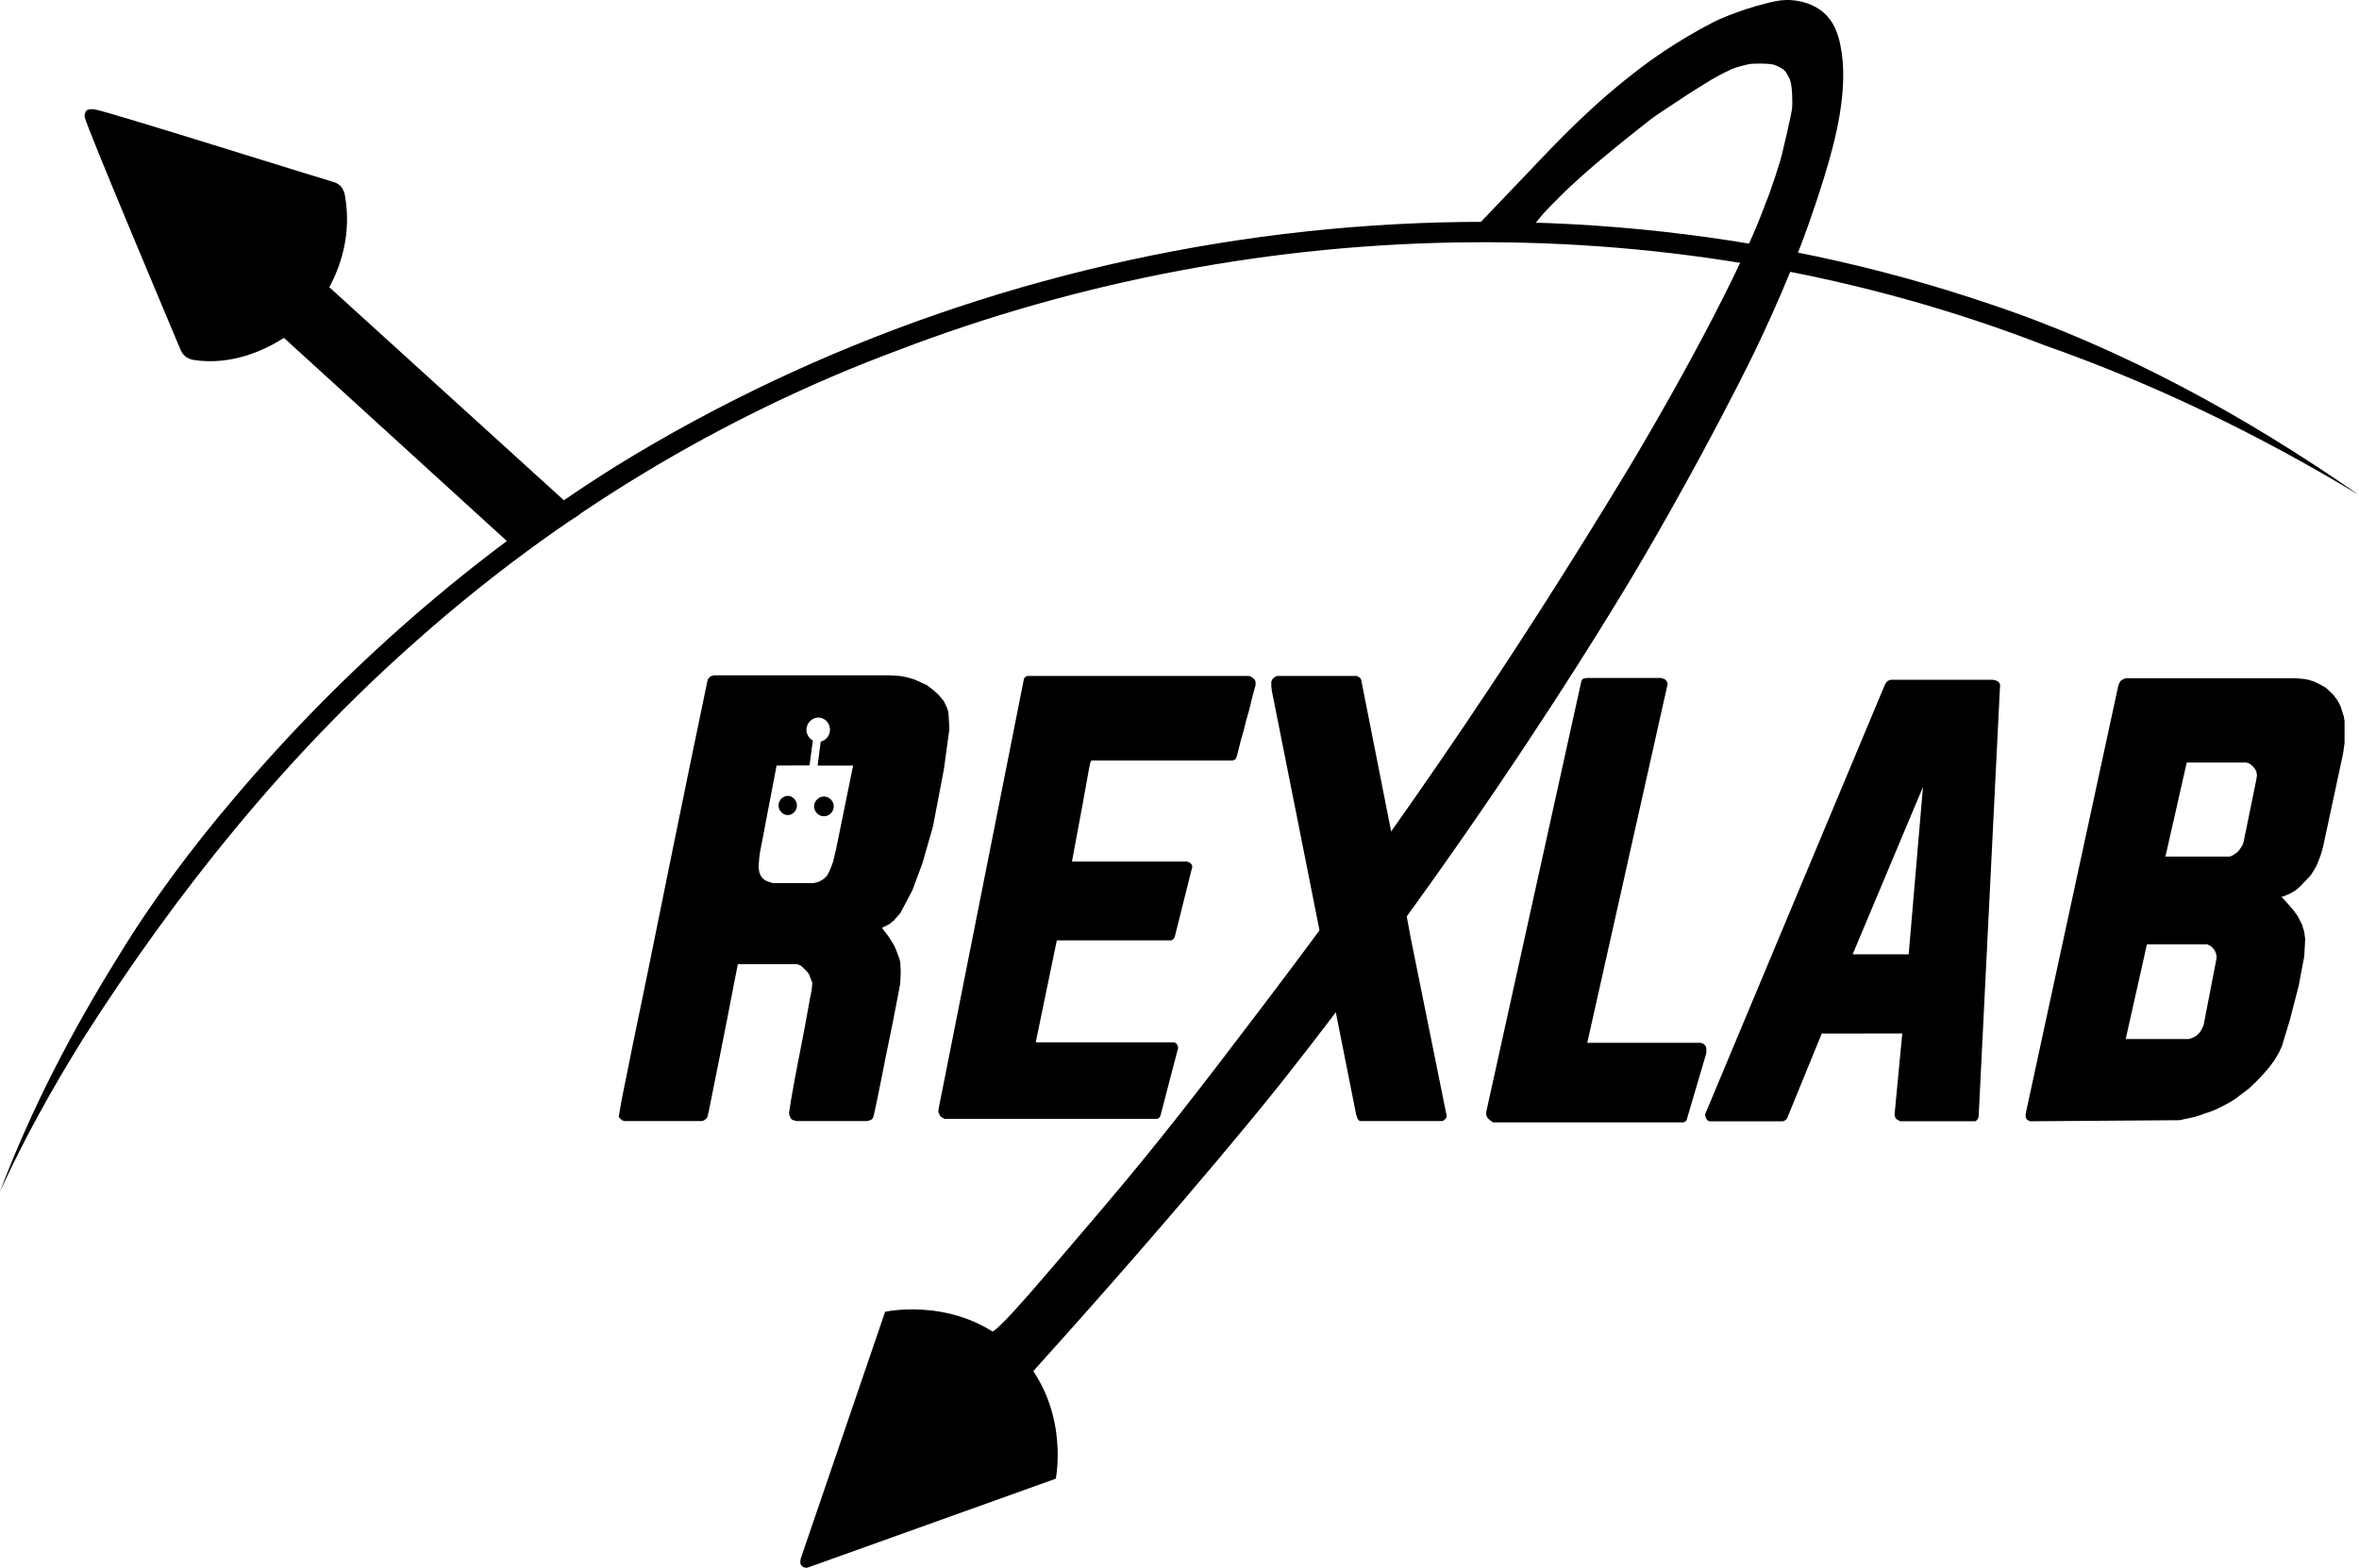 <?xml version="1.0" encoding="UTF-8"?>
<svg xmlns="http://www.w3.org/2000/svg" viewBox="0 0 811.611 539.479">
  <defs>
    <style>
      .cls-1 {
        isolation: isolate;
      }

      .cls-2 {
        stroke-width: 0px;
      }

      .cls-3 {
        mix-blend-mode: darken;
      }
    </style>
  </defs>
  <g class="cls-1">
    <g id="Layer_1" data-name="Layer 1">
      <path id="arrowdown" class="cls-2" d="m277.972,539.383l85.278-30.556c.388-2.071,4.43-25.984-13.501-43.996-18.512-18.596-43.438-13.822-45.221-13.448l-29.055,85s-.385,1.436.167,2.222c.431.614,1.403,1.085,2.333.778.797-.263,1.15-.961,1.222-1.111"/>
      <path id="arrowleft" class="cls-2" d="m199.395,177.049l-20.76,13-80.94-73.78c-6.67,4.26-18.02,9.58-31.03,7.6-1.61-.24-2.69-1.07-2.69-1.07-.69-.53-1.15-1.17-1.25-1.31-.44-.63-.64-1.19-.67-1.27-.44-1.14-32.57-77.13-32.92-80-.08-.69.11-1.28.11-1.28.15-.44.39-.79.64-1.06.33-.11.73-.22,1.2-.27,0,0,.72-.09,1.47.02,4.32.65,78.41,23.98,81.92,24.92.35.1,1.75.43,2.83,1.62,0,0,1.01,1.11,1.33,2.88,2.37,12.98-1.15,23.98-5.33,31.79l86.09,78.21Z"/>
      <g class="cls-3">
        <path class="cls-2" d="m0,410.045c10.617-28.195,24.674-55.148,40.593-80.748,11.777-19.384,25.461-37.614,40.158-54.883,37.468-44.258,81.669-82.885,130.77-113.761,139.411-86.18,317.526-108.927,473.122-56.021,45.375,15.149,87.956,38.57,126.968,65.717-34.335-20.753-70.491-38.282-108.107-51.503-125.768-48.77-268.944-46.402-394.567,1.684-60.732,22.612-116.944,56.706-165.378,99.731-44.943,39.54-82.766,86.655-114.892,137.057-10.563,16.992-20.357,34.498-28.667,52.728h0Z"/>
      </g>
      <path class="cls-2" d="m508.138,79.707c.45.428,3.791-2.796,4.667-2.158,2.899,2.113,6.228,5.069,9.917,2.75,1.562-.982,4.029-1.326,6.917-5.167.613-.815,1.321-1.672,4.083-4.5,2.649-2.711,3.973-4.066,6.583-6.5,5.985-5.58,11.56-10.162,12.583-11,4.339-3.555,7.771-6.367,10.948-8.853,3.913-3.062,4.122-3.403,8.483-6.255,5.145-3.364,6.973-4.649,8.634-5.71s3.805-2.412,7.849-4.884c0,0,3.488-2.064,7.049-3.676,1.163-.527,4.639-1.453,6.037-1.705,1.571-.283,7-.083,3.28-.206-.661-.022,3.495.086,4.426.259,1.183.221,2.299.776,3.432,1.434,1.538.893,2.126,2.627,2.543,3.305,1.219,1.984,1.129,9.05,1.027,10.195-.208,2.346-3.193,14.697-3.193,14.697-.932,4.649-4.848,15.399-4.848,15.399-1.897,5.006-3.607,9.518-6,14.917-15.308,34.54-42.083,78.833-42.083,78.833-22.773,37.672-40.761,64.969-47.25,74.75-13.196,19.891-24.92,36.804-34.25,50-4.095,5.791-20.895,29.489-45.167,61.417-19.622,25.812-34.488,45.368-56,70.583-21.268,24.929-31.799,37.482-36.333,40.667-6.611,4.642-14.427,9.009-13.833,14.333.7,6.273,12.89,12.209,18.25,9.167.58-.329.804-.607,3.417-3.417,4.758-5.117,5.072-5.334,6.5-6.917,54.478-60.365,84.5-98.25,84.5-98.25,7.674-9.684,32.891-41.733,63.417-85.667,31.538-45.389,52.121-79.541,57.583-88.667,2.768-4.623,19.017-31.873,36.833-66.75,3.942-7.716,12.561-24.811,21.417-47.667.404-1.042,4.029-10.451,8-23.333,3.824-12.405,8.781-30.665,5.583-45.833-.841-3.987-2.282-7.939-5.667-10.917-3.67-3.228-8.062-3.939-9.583-4.167-3.7-.553-6.668.048-9.5.75-11.431,2.833-18.75,6.583-18.75,6.583-13.136,6.731-22.819,14.012-25,15.667-16.492,12.513-27.889,24.482-39,36.25-6.369,6.745-15.774,16.326-19.169,20.255"/>
      <g id="Layer_2" data-name="Layer 2">
        <path class="cls-2" d="m274.185,277.26c-.05,1.64-1.36,3.14-3.05,3.21-1.8.06-3.31-1.54-3.29-3.34.02-1.77,1.53-3.34,3.34-3.25,1.74.09,3.04,1.69,3,3.38Z"/>
        <path class="cls-2" d="m286.845,277.469c.01,1.85-1.5,3.37-3.29,3.41-1.96.05-3.59-1.69-3.46-3.62.12-1.74,1.61-3.19,3.42-3.17,1.82.03,3.32,1.55,3.33,3.38Z"/>
        <path class="cls-2" d="m326.305,245.089l-.5-1.58-1.08-2.25-1.67-2-1.58-1.5-2.5-1.96-4.42-2-2.42-.71-2.58-.5-4-.21h-59.92l-1.04.29-.58.46-.54.75-.5,2.42-5.21,25.08-6.29,30.71-8.67,42.71-4.96,23.98-4.04,20.06-.92,5.42.46.66.42.3.25.29.91.25h26.63l.67-.21.33-.29.58-.46.21-.33.38-1.46,3.83-19.09,2.75-13.91,2.12-11,.55-2.79.54-2.75.33-1.67h20.5l1.17.5.91.79,1.46,1.5.364.571.305.528.13.481.29.75.5,1.25-.21,2.46-.63,3.13-1.79,9.87-3.33,17.25-1.29,7.21-.753,4.849.073.776.59,1.255.67.46,1.29.33h24.13l1-.21.54-.25.5-.46.25-.71.21-.79,1.12-5.21,1.67-8.29,1.04-5.33,2.5-12.17,1.87-9.67.8-4.2.16-3.88-.12-3.16-.25-1.26-.67-1.83-.5-1.37-.83-1.84-1.92-3-1.71-2.25-.46-.58.67-.37.54-.21.59-.34.87-.45.67-.59.71-.54,2.33-2.67,4.12-7.83,3.46-9.33,3.59-12.54,3.75-19.59,1.91-13.96-.33-5.79Zm-38.67,47.21l-1.04,4.29-.79,2.17-.58,1.25-.67,1.29-.75.79-.83.63-1,.58-.84.29-1.25.29h-14.04l-1.64-.54-.82-.37-.58-.38-.54-.46-.58-.87-.46-1.21-.253-1.611.253-3.349.2-1.54,5.76-30.12,11.33-.05,1.138-8.578c-1.331-.734-2.228-2.195-2.202-3.753.038-2.337,2.122-4.352,4.474-4.119,2.202.219,3.801,2.325,3.63,4.5-.141,1.783-1.455,3.363-3.195,3.764l-1.055,8.236h12.21l-5.88,28.87Z"/>
        <polygon class="cls-2" points="430.43 232.841 431.138 233.383 431.638 233.841 431.971 234.549 431.971 235.758 430.846 239.883 429.805 244.216 428.638 248.299 427.888 251.383 427.263 253.466 426.721 255.508 425.638 259.841 425.388 260.591 425.138 261.175 424.763 261.466 423.971 261.716 375.513 261.716 375.138 262.413 374.638 264.716 374.096 267.758 372.471 276.758 368.805 296.466 408.43 296.466 409.055 296.716 409.555 297.008 409.888 297.341 410.055 297.675 410.221 298.175 404.138 322.508 403.805 323.008 403.471 323.341 402.93 323.591 363.596 323.591 356.346 358.675 403.971 358.675 404.638 359.008 404.971 359.425 405.18 359.883 405.346 360.55 399.263 383.883 398.93 384.508 398.596 384.8 398.055 385.008 325.013 385.008 324.346 384.675 323.888 384.425 323.346 383.883 323.138 383.3 322.846 382.716 322.846 381.966 352.305 233.508 352.638 233.049 352.93 232.841 353.43 232.591 429.638 232.591 430.43 232.841"/>
        <polygon class="cls-2" points="439.596 232.591 466.763 232.591 467.235 232.827 467.665 233.079 468.046 233.387 468.305 233.883 478.513 285.55 485.305 322.508 497.68 383.758 497.68 384.466 497.305 385.008 496.763 385.508 496.221 385.758 495.596 385.758 468.013 385.758 467.416 385.494 467.096 385.008 466.885 384.41 466.596 383.591 438.013 239.883 437.555 237.633 437.388 236.091 437.388 234.591 437.763 233.716 438.221 233.299 438.805 232.799 439.596 232.591"/>
        <polygon class="cls-2" points="545.971 233.299 571.513 233.299 572.638 233.674 573.096 234.008 573.471 234.508 573.721 235.091 573.721 235.508 546.096 358.841 585.221 358.841 586.055 359.175 586.513 359.591 586.846 360.008 587.055 360.716 587.055 362.383 580.263 385.466 579.805 385.925 579.263 386.216 578.555 386.216 513.721 386.216 512.888 385.675 512.221 385.133 511.68 384.508 511.346 383.675 511.346 382.591 544.013 234.633 544.263 233.924 544.805 233.508 545.971 233.299"/>
        <path class="cls-2" d="m687.805,234.919l-.42-.41-.5-.29-1.163-.3h-35.25l-.837.3-.37.33-.5.54-.29.63-.5,1.12-61.29,146.5v.75l.37.83.21.38.29.29.67.25h25.33l.71-.37.42-.42.24-.42,11.84-28.96,27.71-.04-2.67,28.09.25.75.33.58.5.29.88.5h25.83l.5-.33.25-.34.25-.33.17-.83,7.37-148.54-.33-.55Zm-31.12,93.46h-19.28l24.19-57.58-4.91,57.58Z"/>
        <path class="cls-2" d="m806.385,246.549l-.41-1.25-.75-2.37-.96-1.84-1.54-2.08-2.5-2.34-2.42-1.37-1.71-.79-1.83-.58-1.38-.26-3.04-.29h-58.46l-.7.25-.55.3-.5.33-.37.58-.29.59-.25.87-31.8,146.96v1.12l.26.67.41.38.83.41,51.46-.37,5.496-1.202,6.094-2.098,2.62-1.24,3.09-1.63,2.04-1.29,2.177-1.664,2.403-1.836,2.292-2.168,2.958-3.125,1.96-2.337,1.453-1.988,1.627-2.761,1-2.16,2.71-8.96,3.04-11.75,1.92-10.13.33-5.96-.33-2.5-.79-2.58-1.42-2.79-1.37-1.92-2.92-3.37-1.34-1.38.84-.25.83-.33,1.25-.54,1.34-.75.87-.59,1-.87,3.87-4,1.09-1.71.83-1.42.79-1.83.88-2.37.75-2.67,6.87-32.04.5-3.54v-7.55l-.25-1.62Zm-43.79,83.25l-4.46,23.04-.7,1.46-.5.83-.59.63-.66.62-1.05.59-.58.25-.96.33h-21.75l7.29-32.58h20.75l.55.25.79.41.58.59.63.79.37.79.29,1.08v.92Zm13.67-61.42l-4.38,21.46-.33.92-.83,1.33-.54.71-.63.58-.71.5-.54.38-1.12.5h-22.17l7.33-32.35h20.63l.96.35.54.41.87.8.5.7.42.76.248,1.37-.248,1.58Z"/>
      </g>
    </g>
  </g>
</svg>